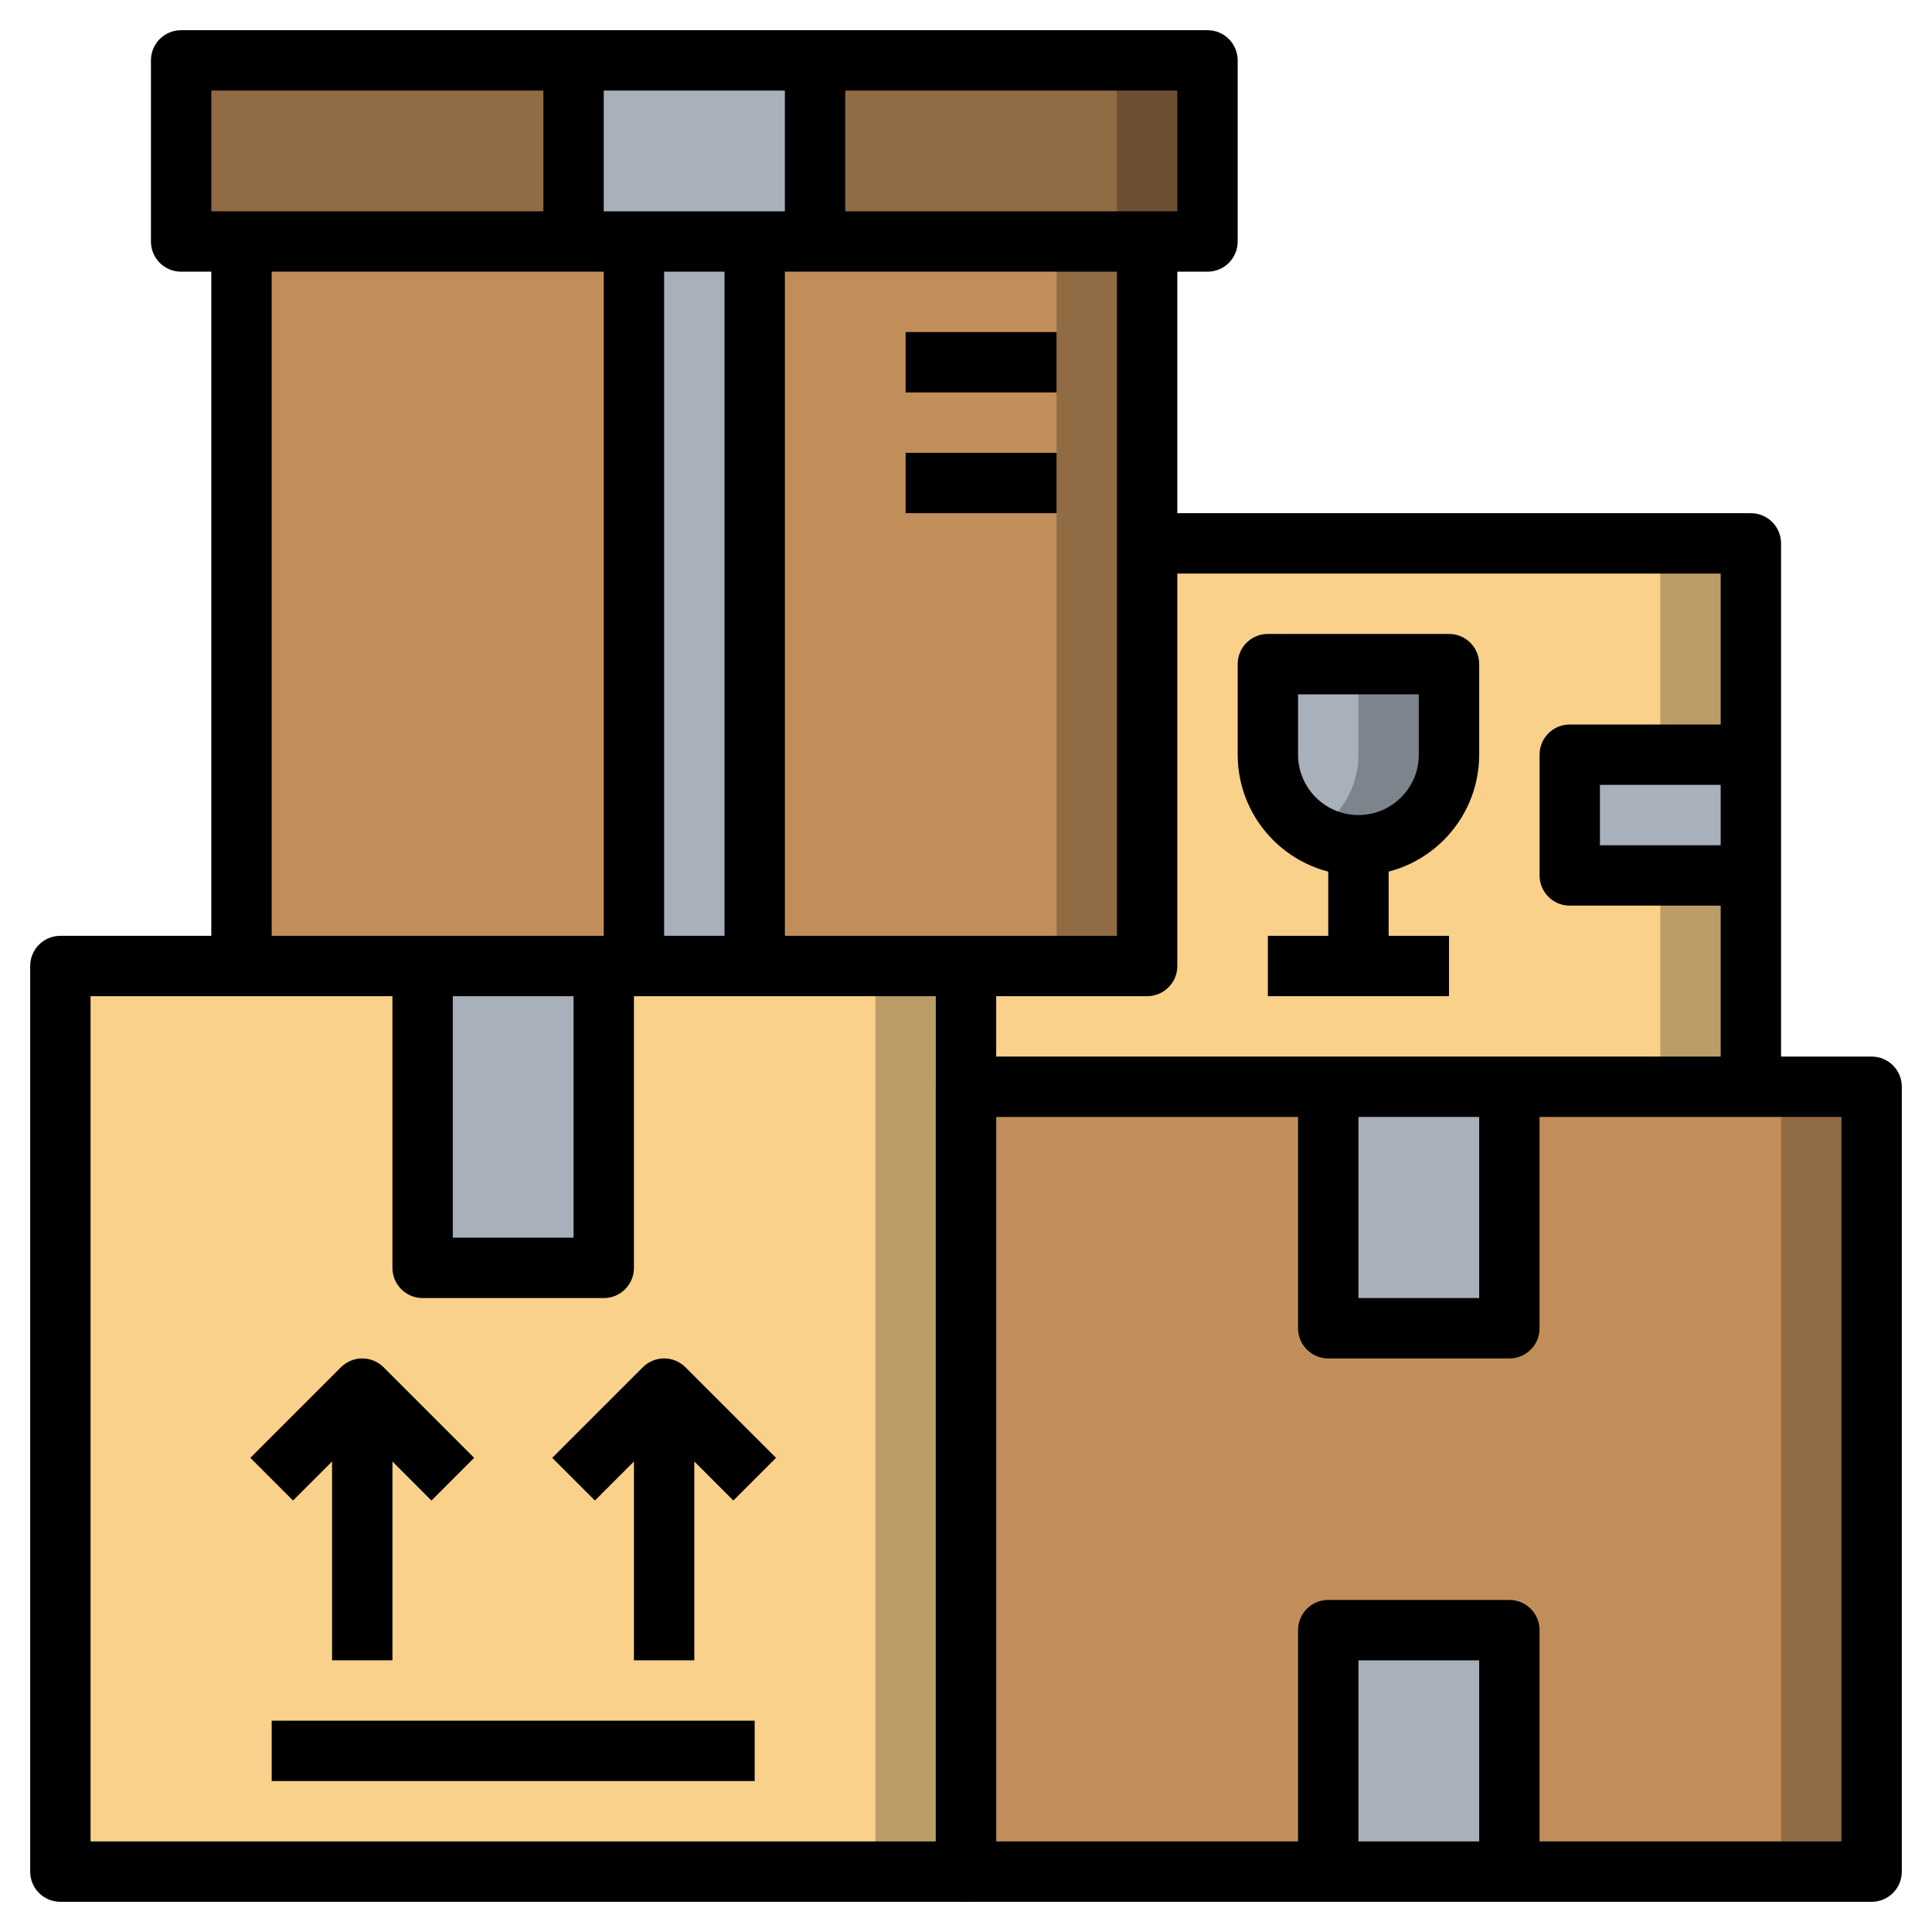 <svg id="Layer_3" enable-background="new 0 0 64 64" height="512" viewBox="0 0 64 64" width="512" xmlns="http://www.w3.org/2000/svg"><g><g><path d="m32 18h26v18h-26z" fill="#bb9d68"/></g><g><path d="m32 18h23v18h-23z" fill="#f9d18b"/></g><g><path d="m52 25h6v4h-6z" fill="#a8b0bc"/></g><g><path d="m42 22h6v3c0 1.657-1.343 3-3 3-1.657 0-3-1.343-3-3z" fill="#7e848d"/></g><g><path d="m43.5 27.584c.893-.52 1.5-1.476 1.5-2.584v-3h-3v3c0 1.108.607 2.064 1.5 2.584z" fill="#a8b0bc"/></g><g><path d="m32 36h30v26h-30z" fill="#916b43"/></g><g><path d="m32 36h27v26h-27z" fill="#c18e59"/></g><g><path d="m44 36h6v8h-6z" fill="#a8b0bc"/></g><g><path d="m44 54h6v8h-6z" fill="#a8b0bc"/></g><g><path d="m2 32h30v30h-30z" fill="#bb9d68"/></g><g><path d="m2 32h27v30h-27z" fill="#f9d18b"/></g><g><path d="m14 32h6v10h-6z" fill="#a8b0bc"/></g><g><path d="m8 8h30v24h-30z" fill="#916b43"/></g><g><path d="m8 8h27v24h-27z" fill="#c18e59"/></g><g><path d="m21 8h4v24h-4z" fill="#a8b0bc"/></g><g><path d="m6 2h34v6h-34z" fill="#6d5032"/></g><g><path d="m6 2h31v6h-31z" fill="#916b43"/></g><g><path d="m19 2h8v6h-8z" fill="#a8b0bc"/></g><g><path d="m32 63h-30c-.553 0-1-.447-1-1v-30c0-.553.447-1 1-1h30c.553 0 1 .447 1 1v30c0 .553-.447 1-1 1zm-29-2h28v-28h-28z"/></g><g><path d="m9 57h16v2h-16z"/></g><g><path d="m11 46h2v9h-2z"/></g><g><path d="m14.293 49.707-2.293-2.293-2.293 2.293-1.414-1.414 3-3c.391-.391 1.023-.391 1.414 0l3 3z"/></g><g><path d="m21 46h2v9h-2z"/></g><g><path d="m24.293 49.707-2.293-2.293-2.293 2.293-1.414-1.414 3-3c.391-.391 1.023-.391 1.414 0l3 3z"/></g><g><path d="m62 63h-30c-.553 0-1-.447-1-1v-26c0-.553.447-1 1-1h30c.553 0 1 .447 1 1v26c0 .553-.447 1-1 1zm-29-2h28v-24h-28z"/></g><g><path d="m50 45h-6c-.553 0-1-.447-1-1v-8h2v7h4v-7h2v8c0 .553-.447 1-1 1z"/></g><g><path d="m51 62h-2v-7h-4v7h-2v-8c0-.553.447-1 1-1h6c.553 0 1 .447 1 1z"/></g><g><path d="m40 9h-34c-.553 0-1-.447-1-1v-6c0-.553.447-1 1-1h34c.553 0 1 .447 1 1v6c0 .553-.447 1-1 1zm-33-2h32v-4h-32z"/></g><g><path d="m18 2h2v6h-2z"/></g><g><path d="m26 2h2v6h-2z"/></g><g><path d="m20 8h2v24h-2z"/></g><g><path d="m24 8h2v24h-2z"/></g><g><path d="m30 11h5v2h-5z"/></g><g><path d="m30 15h5v2h-5z"/></g><g><path d="m59 36h-2v-17h-19v-2h20c.553 0 1 .447 1 1z"/></g><g><path d="m45 29c-2.206 0-4-1.794-4-4v-3c0-.553.447-1 1-1h6c.553 0 1 .447 1 1v3c0 2.206-1.794 4-4 4zm-2-6v2c0 1.103.897 2 2 2s2-.897 2-2v-2z"/></g><g><path d="m44 28h2v4h-2z"/></g><g><path d="m42 31h6v2h-6z"/></g><g><path d="m58 30h-6c-.553 0-1-.447-1-1v-4c0-.553.447-1 1-1h6v2h-5v2h5z"/></g><g><path d="m20 43h-6c-.553 0-1-.447-1-1v-10h2v9h4v-9h2v10c0 .553-.447 1-1 1z"/></g><g><path d="m38 33h-6v-2h5v-23h2v24c0 .553-.447 1-1 1z"/></g><g><path d="m7 8h2v24h-2z"/></g></g></svg>